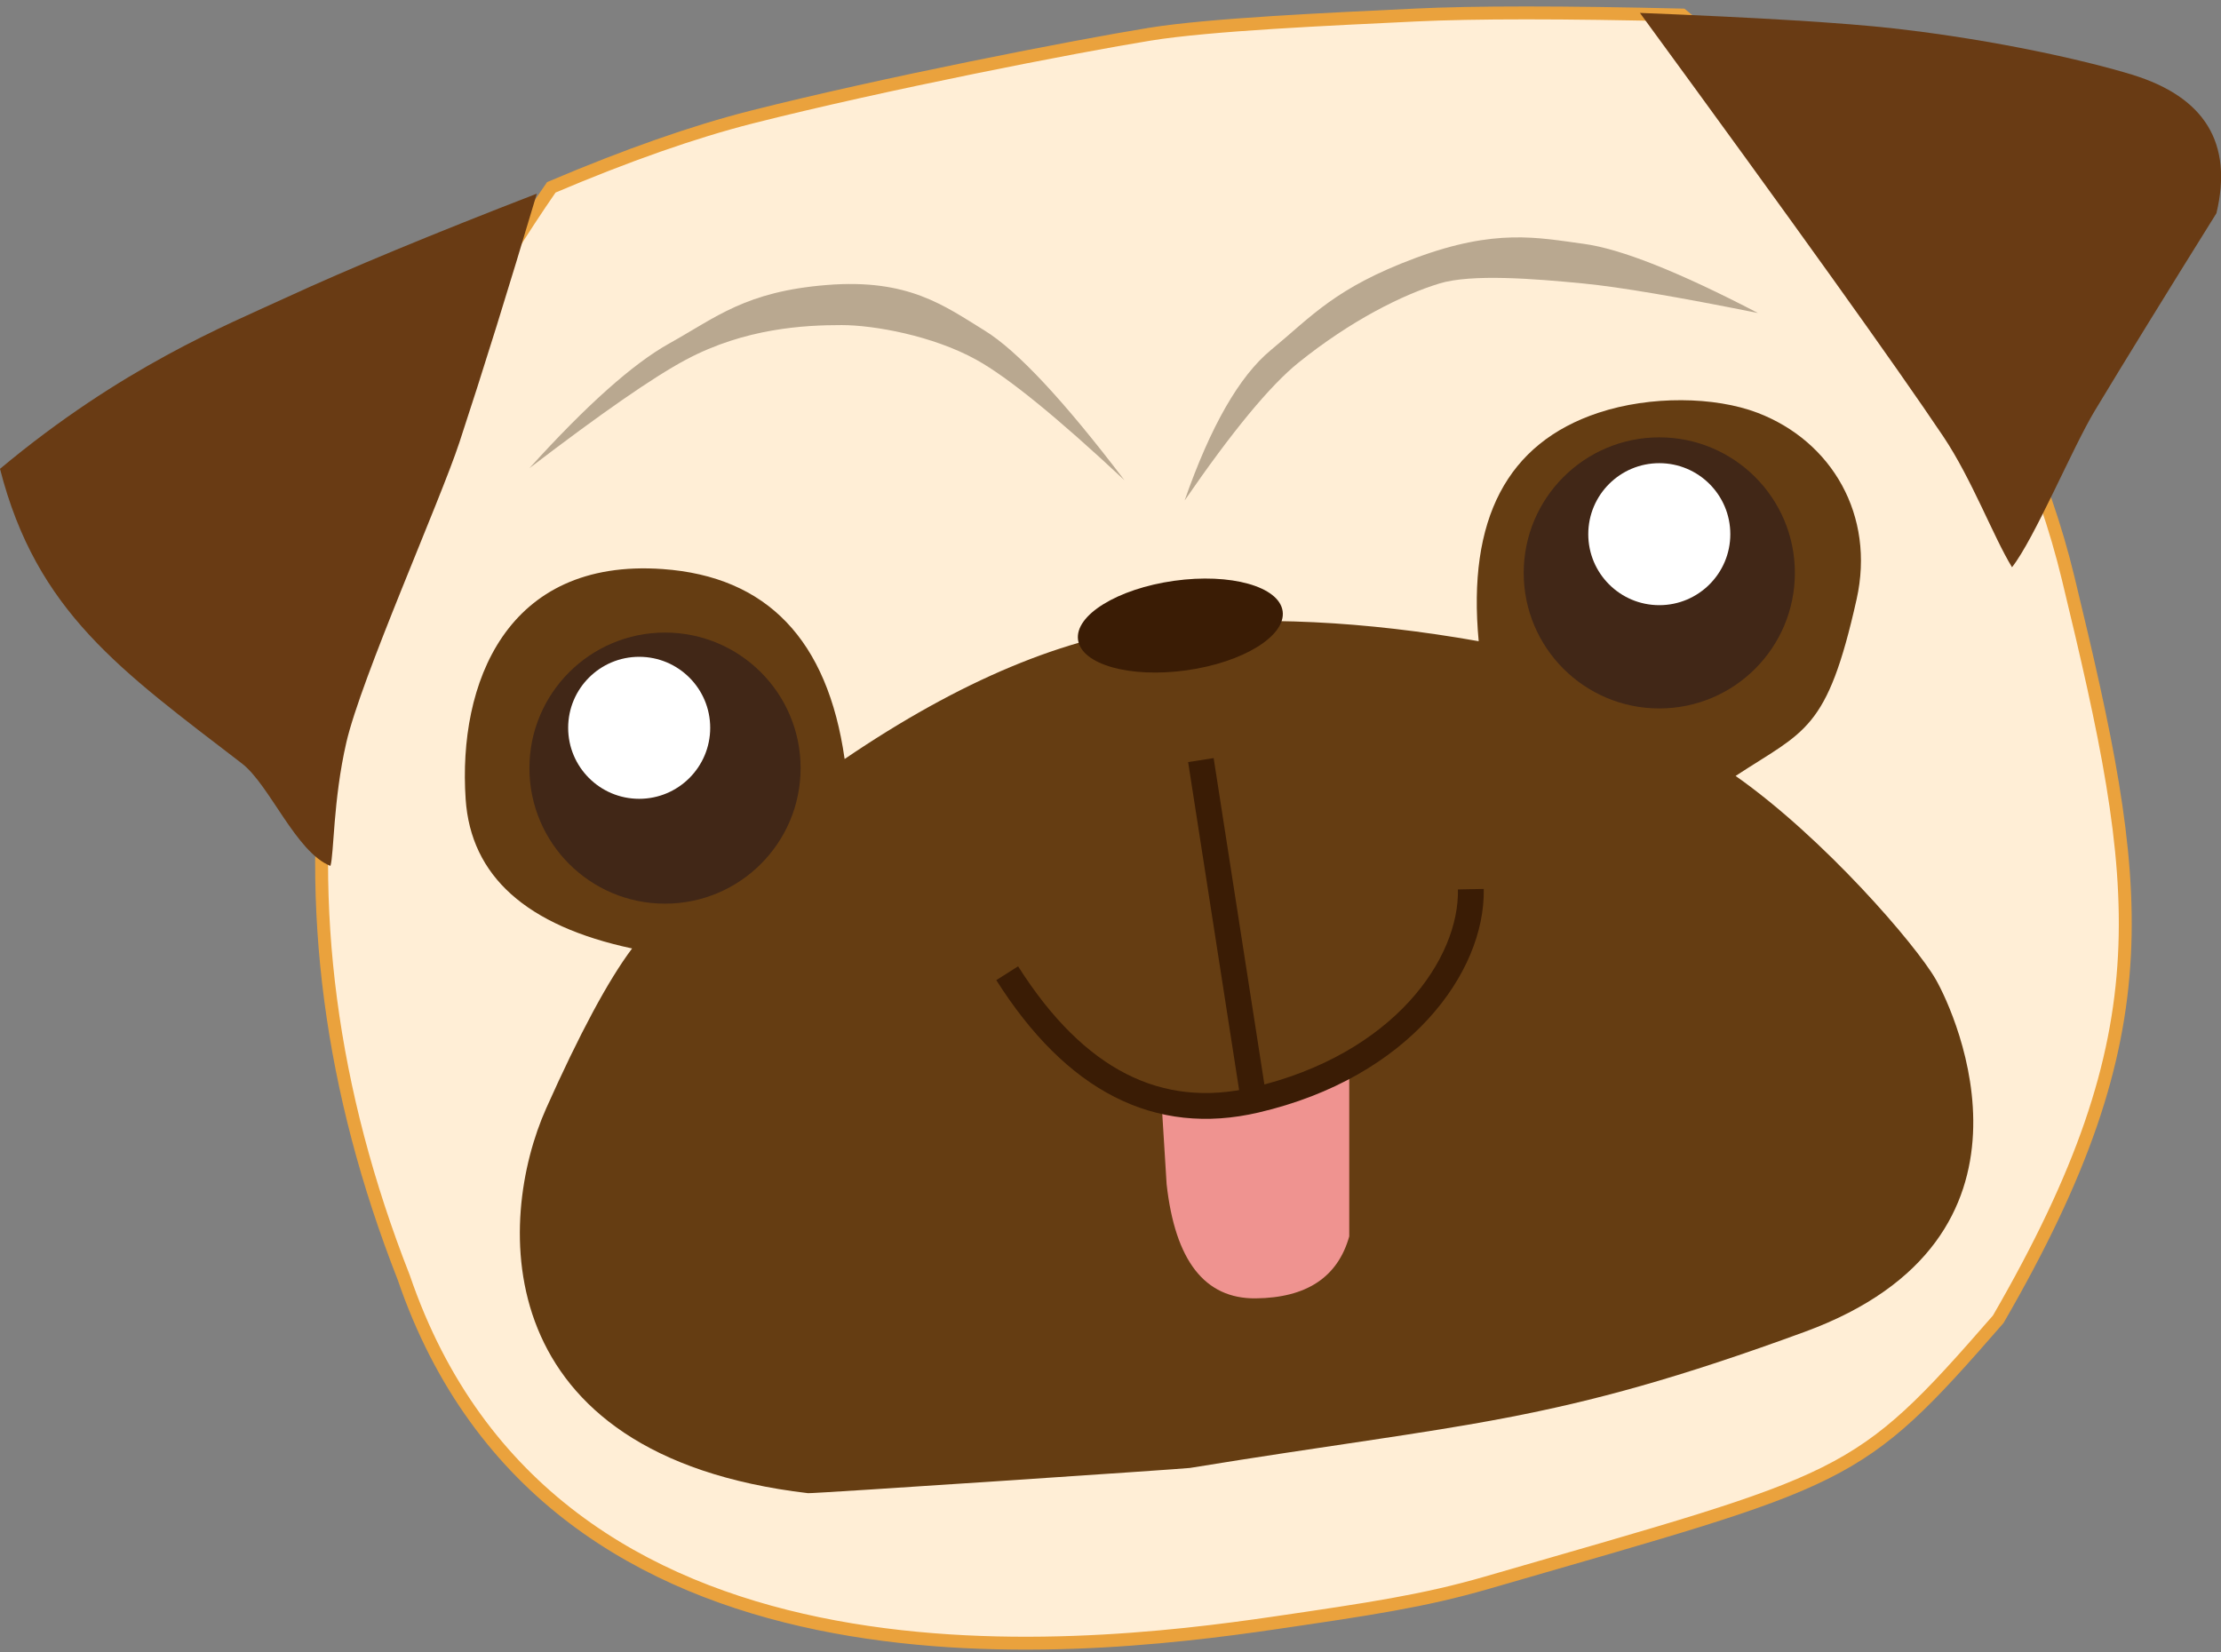 <?xml version="1.0" encoding="UTF-8"?>
<svg width="172px" height="128px" viewBox="0 0 172 128" version="1.1" xmlns="http://www.w3.org/2000/svg" xmlns:xlink="http://www.w3.org/1999/xlink">
    <rect x="0" y="0" width="172" height="128" fill="#808080" stroke="none"/>
    <!-- Generator: Sketch 48.2 (47327) - http://www.bohemiancoding.com/sketch -->
    <title>pug</title>
    <desc>Created with Sketch.</desc>
    <defs></defs>
    <g id="Page-1" stroke="none" stroke-width="1" fill="none" fill-rule="evenodd">
        <g id="pug" transform="translate(0, 1)">
            <path d="M98.788,124.704 C82.967,127.028 42.696,131.476 31.263,97.948 C19.935,69.097 23.746,40.951 42.696,13.51 C48.558,11.021 53.721,9.209 58.185,8.075 C68.309,5.504 83.331,2.575 89.044,1.65 C93.721,0.892 102.911,0.487 109.591,0.165 C114.172,-0.055 121.064,-0.055 130.264,0.165 C146.344,13.292 156.313,27.841 160.17,43.814 C165.957,67.773 167.795,78.646 154.749,101.192 C143.698,113.893 143.267,113.453 115.159,121.598 C110.222,123.029 105.97,123.649 98.788,124.704 Z" id="Path-2" stroke="#EAA23D" fill="#FFEED6"></path>
            <path d="M134.409,59.106 C141.237,63.903 148.374,72.185 149.911,74.866 C151.447,77.547 159.44,94.947 139.782,102.16 C120.124,109.374 113.693,109.191 92.142,112.712 C91.744,112.777 62.955,114.71 62.572,114.665 C37.657,111.732 38.418,93.544 42.3,84.853 C44.888,79.059 47.105,74.931 48.951,72.47 C40.759,70.719 36.463,66.864 36.061,60.905 C35.459,51.966 39.192,42.219 51.316,43.081 C59.398,43.655 64.096,48.56 65.41,57.794 C74.36,51.712 82.569,48.278 90.039,47.494 C97.508,46.709 105.666,47.102 114.514,48.671 C113.625,39.219 116.715,33.321 123.783,30.976 C127.82,29.637 132.8,29.713 136.107,30.976 C141.865,33.177 145.233,38.921 143.78,45.423 C141.493,55.659 139.782,55.579 134.409,59.106 Z" id="Path-3" fill="#653D12"></path>
            <path d="M41.574,14 C39.396,21.323 37.397,27.748 35.576,33.275 C34.068,37.852 27.96,51.552 26.817,56.531 C25.795,60.983 25.865,65.201 25.59,66.075 C22.918,65.023 20.882,59.791 18.728,58.136 C9.36,50.939 2.833,46.401 0,35.317 C9.415,27.449 17.518,24.193 22.103,22.077 C26.954,19.838 33.445,17.146 41.574,14 Z" id="Path-4" fill="#693B14"></path>
            <path d="M127,0 C138.977,16.378 146.808,27.315 150.493,32.81 C152.697,36.096 154.379,40.595 155.816,42.939 C157.557,40.731 160.502,33.675 162.23,30.809 C164.595,26.888 167.733,21.791 171.646,15.519 C172.941,10.093 170.759,6.513 165.1,4.78 C161.79,3.766 154.782,2.119 146.651,1.201 C142.806,0.767 136.256,0.366 127,0 Z" id="Path-5" fill="#693B14"></path>
            <path d="M41,35.266 C46.552,31.019 50.581,28.224 53.087,26.881 C57.709,24.405 62.34,24.182 65.183,24.182 C67.662,24.182 72.246,24.996 75.634,26.881 C78.069,28.236 81.884,31.341 87.078,36.197 C82.378,30.014 78.764,26.147 76.238,24.596 C73.135,22.691 70.354,20.569 64.039,21.076 C57.723,21.583 55.482,23.573 51.828,25.606 C49.026,27.166 45.417,30.386 41,35.266 Z" id="Path-11" fill="#B9A890"></path>
            <circle id="Oval" fill="#412717" cx="51.5" cy="58.5" r="10.5"></circle>
            <circle id="Oval" fill="#FFFFFF" cx="49.5" cy="55.378" r="5.5"></circle>
            <circle id="Oval" fill="#412717" cx="128.5" cy="43.378" r="10.5"></circle>
            <circle id="Oval" fill="#FFFFFF" cx="128.5" cy="40.378" r="5.5"></circle>
            <ellipse id="Oval-2" fill="#3A1C05" transform="translate(91.409, 47.457) rotate(-8) translate(-91.409, -47.457) " cx="91.409" cy="47.457" rx="8" ry="3.5"></ellipse>
            <path d="M90,85.139 C96.675,84.743 101.505,83.656 104.489,81.878 C104.489,88.145 104.489,92.443 104.489,94.774 C103.6,97.933 101.185,99.534 97.245,99.574 C93.304,99.614 91.005,96.665 90.346,90.726 L90,85.139 Z" id="Path-10" fill="#EF9390"></path>
            <path d="M93,57.878 C94.391,66.825 95.782,75.772 97.172,84.719" id="Path-8" stroke="#3A1C05" stroke-width="2"></path>
            <path d="M78,74.389 C83.264,82.696 89.674,85.968 97.229,84.207 C108.562,81.565 114.023,73.777 113.906,67.878" id="Path-9" stroke="#3A1C05" stroke-width="2"></path>
            <path d="M88.85,31.221 C93.934,27.18 97.788,24.634 100.412,23.584 C105.251,21.646 109.654,20.915 112.63,20.915 C115.227,20.915 119.76,22.704 123.306,24.179 C125.857,25.239 129.94,27.284 135.555,30.314 C130.634,25.477 126.851,22.452 124.205,21.239 C120.957,19.748 118.045,18.089 111.432,18.485 C104.82,18.882 102.473,20.438 98.647,22.029 C95.714,23.249 92.448,26.313 88.85,31.221 Z" id="Path-11-Copy" fill="#B9A890" transform="translate(112.203, 24.823) rotate(-17) translate(-112.203, -24.823) "></path>
        </g>
    </g>
</svg>